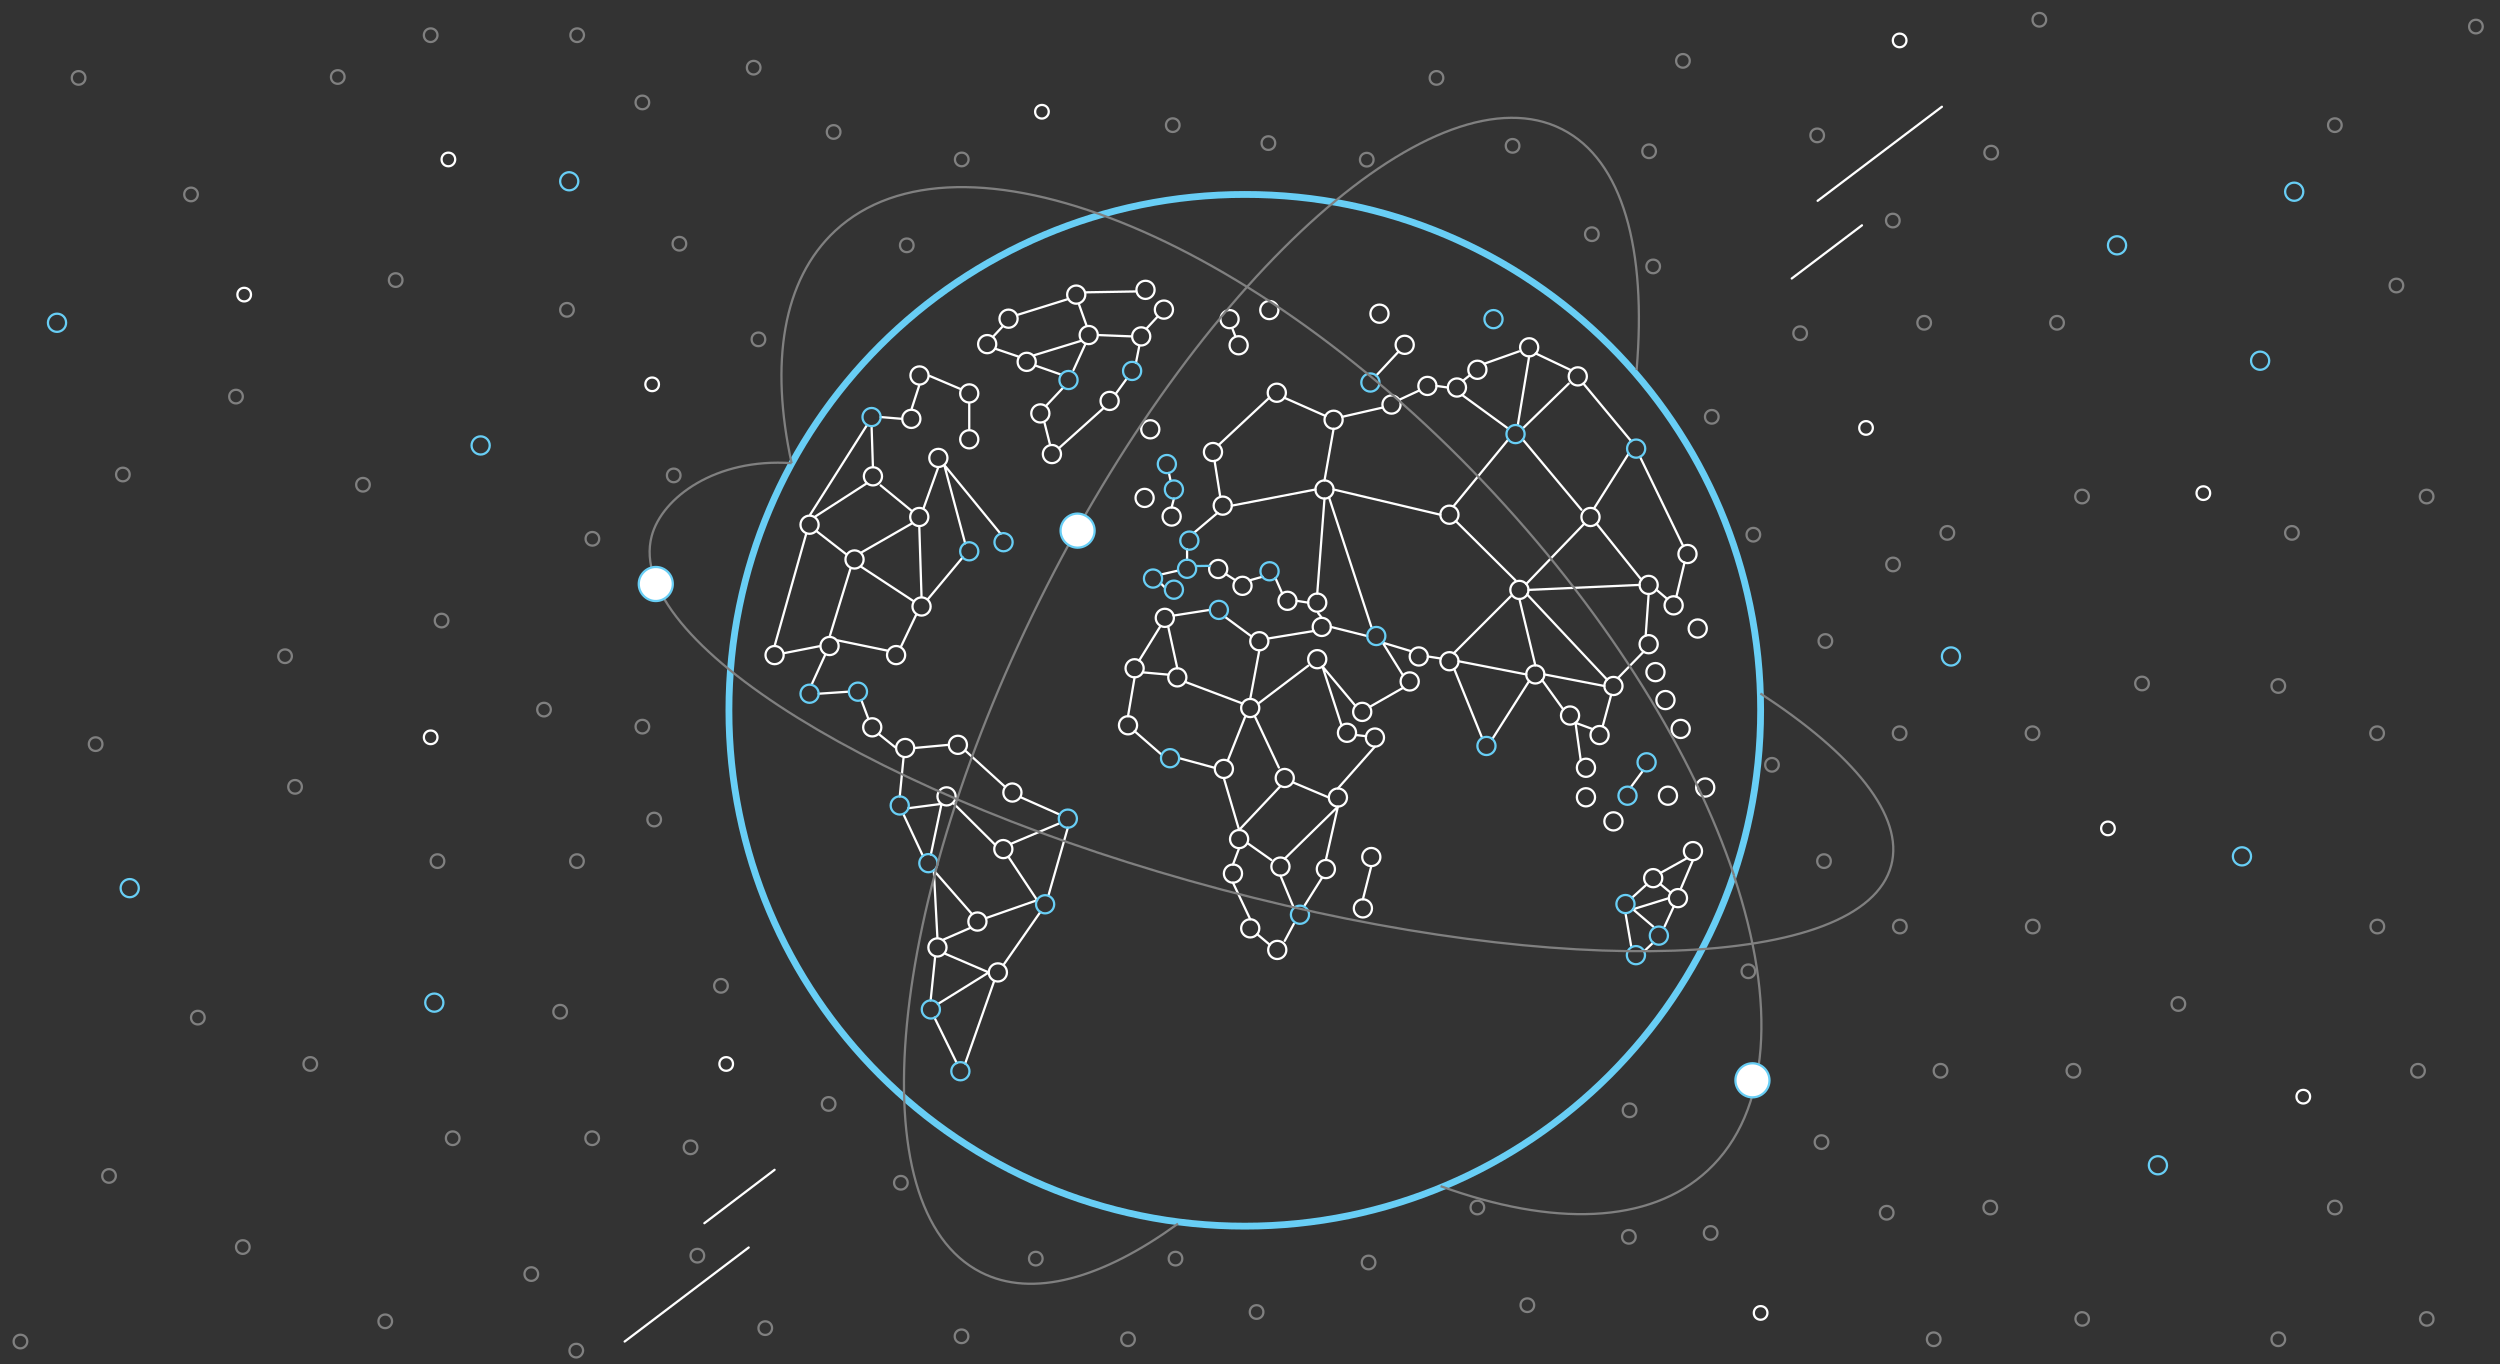 <svg version="1.1" id="Layer_1" xmlns="http://www.w3.org/2000/svg" x="0" y="0" viewBox="0 0 1100.6 600.5" xml:space="preserve">
  <rect x="0" y="0" width="1100.6" height="600.5" fill="#333333" stroke="none"/>
  <style>
    .dom0,.dom1{stroke-linecap:round;stroke-linejoin:round}.dom0{fill:none;stroke-miterlimit:10;stroke:#fff}.dom1{stroke:gray}.dom1,.dom5,.dom6,.dom7{fill:none;stroke-miterlimit:10}.dom5{stroke-linecap:round;stroke-linejoin:round;stroke:#68cef5}.dom6,.dom7{stroke:gray}.dom7{fill:#fff;stroke:#68cef5;stroke-linecap:round;stroke-linejoin:round}
  </style>
  <path class="dom0" d="M197.4 73.2c-1.7 0-3-1.3-3-3s1.3-3 3-3 3 1.3 3 3c0 1.6-1.3 3-3 3z"/>
  <path class="dom1" d="M189.6 18.5c-1.7 0-3-1.3-3-3s1.3-3 3-3 3 1.3 3 3c0 1.6-1.4 3-3 3zM282.8 48.1c-1.7 0-3-1.3-3-3s1.3-3 3-3 3 1.3 3 3-1.3 3-3 3zM423.4 73.2c-1.7 0-3-1.3-3-3s1.3-3 3-3 3 1.3 3 3c0 1.6-1.4 3-3 3z"/>
  <path class="dom0" d="M458.7 52.2c-1.7 0-3-1.3-3-3s1.3-3 3-3 3 1.3 3 3c0 1.6-1.4 3-3 3z"/>
  <path class="dom1" d="M399.2 111c-1.7 0-3-1.3-3-3s1.3-3 3-3 3 1.3 3 3-1.3 3-3 3zM516.3 58.1c-1.7 0-3-1.3-3-3s1.3-3 3-3 3 1.3 3 3c0 1.6-1.3 3-3 3zM558.4 66c-1.7 0-3-1.3-3-3s1.3-3 3-3 3 1.3 3 3-1.3 3-3 3zM601.7 73.3c-1.7 0-3-1.3-3-3s1.3-3 3-3 3 1.3 3 3-1.3 3-3 3zM665.9 67.2c-1.7 0-3-1.3-3-3s1.3-3 3-3 3 1.3 3 3-1.3 3-3 3zM632.4 37.3c-1.7 0-3-1.3-3-3s1.3-3 3-3 3 1.3 3 3-1.3 3-3 3zM726 69.6c-1.7 0-3-1.3-3-3s1.3-3 3-3 3 1.3 3 3c0 1.6-1.3 3-3 3zM800 62.6c-1.7 0-3-1.3-3-3s1.3-3 3-3 3 1.3 3 3-1.3 3-3 3zM897.8 11.7c-1.7 0-3-1.3-3-3s1.3-3 3-3 3 1.3 3 3c0 1.6-1.3 3-3 3zM700.8 106.1c-1.7 0-3-1.3-3-3s1.3-3 3-3 3 1.3 3 3-1.3 3-3 3zM740.9 29.8c-1.7 0-3-1.3-3-3s1.3-3 3-3 3 1.3 3 3c0 1.6-1.4 3-3 3zM727.8 120.3c-1.7 0-3-1.3-3-3s1.3-3 3-3 3 1.3 3 3c0 1.6-1.4 3-3 3zM792.5 149.7c-1.7 0-3-1.3-3-3s1.3-3 3-3 3 1.3 3 3-1.3 3-3 3zM753.6 186.5c-1.7 0-3-1.3-3-3s1.3-3 3-3 3 1.3 3 3c0 1.6-1.3 3-3 3zM771.9 238.4c-1.7 0-3-1.3-3-3s1.3-3 3-3 3 1.3 3 3c0 1.6-1.4 3-3 3zM803.6 285.2c-1.7 0-3-1.3-3-3s1.3-3 3-3 3 1.3 3 3-1.4 3-3 3zM780.1 339.7c-1.7 0-3-1.3-3-3s1.3-3 3-3 3 1.3 3 3c0 1.6-1.4 3-3 3zM836.3 325.8c-1.7 0-3-1.3-3-3s1.3-3 3-3 3 1.3 3 3c0 1.6-1.3 3-3 3zM803 382.1c-1.7 0-3-1.3-3-3s1.3-3 3-3 3 1.3 3 3-1.3 3-3 3zM769.7 430.6c-1.7 0-3-1.3-3-3s1.3-3 3-3 3 1.3 3 3-1.4 3-3 3zM854.3 474.4c-1.7 0-3-1.3-3-3s1.3-3 3-3 3 1.3 3 3-1.4 3-3 3zM836.4 410.9c-1.7 0-3-1.3-3-3s1.3-3 3-3 3 1.3 3 3-1.3 3-3 3zM801.9 505.8c-1.7 0-3-1.3-3-3s1.3-3 3-3 3 1.3 3 3c0 1.6-1.4 3-3 3zM851.3 592.6c-1.7 0-3-1.3-3-3s1.3-3 3-3 3 1.3 3 3-1.4 3-3 3zM830.6 536.9c-1.7 0-3-1.3-3-3s1.3-3 3-3 3 1.3 3 3-1.4 3-3 3zM876.2 534.6c-1.7 0-3-1.3-3-3s1.3-3 3-3 3 1.3 3 3-1.3 3-3 3z"/>
  <path class="dom0" d="M775.1 581c-1.7 0-3-1.3-3-3s1.3-3 3-3 3 1.3 3 3c0 1.6-1.3 3-3 3z"/>
  <path class="dom1" d="M916.5 583.6c-1.7-.1-2.9-1.6-2.8-3.2.1-1.7 1.6-2.9 3.2-2.7 1.7.1 2.9 1.6 2.7 3.2 0 1.6-1.5 2.8-3.1 2.7zM753.1 545.8c-1.7 0-3-1.3-3-3s1.3-3 3-3 3 1.3 3 3c0 1.6-1.4 3-3 3zM672.4 577.6c-1.7 0-3-1.3-3-3s1.3-3 3-3 3 1.3 3 3-1.4 3-3 3zM650.4 534.6c-1.7 0-3-1.3-3-3s1.3-3 3-3 3 1.3 3 3c0 1.6-1.4 3-3 3zM602.5 558.8c-1.7 0-3-1.3-3-3s1.3-3 3-3 3 1.3 3 3-1.4 3-3 3zM553.2 580.6c-1.7 0-3-1.3-3-3s1.3-3 3-3 3 1.3 3 3-1.3 3-3 3zM517.5 557.1c-1.7 0-3-1.3-3-3s1.3-3 3-3 3 1.3 3 3-1.3 3-3 3zM456 557.1c-1.7 0-3-1.3-3-3s1.3-3 3-3 3 1.3 3 3-1.4 3-3 3zM496.6 592.6c-1.7 0-3-1.3-3-3s1.3-3 3-3 3 1.3 3 3-1.4 3-3 3zM423.3 591.3c-1.7 0-3-1.3-3-3s1.3-3 3-3 3 1.3 3 3-1.4 3-3 3zM396.6 523.7c-1.7 0-3-1.3-3-3s1.3-3 3-3 3 1.3 3 3c0 1.6-1.3 3-3 3zM307 555.8c-1.7 0-3-1.3-3-3s1.3-3 3-3 3 1.3 3 3-1.3 3-3 3zM233.9 563.9c-1.7 0-3-1.3-3-3s1.3-3 3-3 3 1.3 3 3-1.4 3-3 3zM304 508.1c-1.7 0-3-1.3-3-3s1.3-3 3-3 3 1.3 3 3c0 1.6-1.3 3-3 3zM169.6 584.7c-1.7 0-3-1.3-3-3s1.3-3 3-3 3 1.3 3 3c0 1.6-1.4 3-3 3z"/>
  <path class="dom0" d="M319.7 471.4c-1.7 0-3-1.3-3-3s1.3-3 3-3 3 1.3 3 3-1.3 3-3 3z"/>
  <path class="dom1" d="M317.4 437c-1.7 0-3-1.3-3-3s1.3-3 3-3 3 1.3 3 3-1.4 3-3 3zM296.6 212.3c-1.7 0-3-1.3-3-3s1.3-3 3-3 3 1.3 3 3c0 1.6-1.3 3-3 3z"/>
  <path class="dom0" d="M287.1 172.2c-1.7 0-3-1.3-3-3s1.3-3 3-3 3 1.3 3 3-1.3 3-3 3zM107.5 132.7c-1.7 0-3-1.3-3-3s1.3-3 3-3 3 1.3 3 3-1.3 3-3 3zM189.6 327.6c-1.7 0-3-1.3-3-3s1.3-3 3-3 3 1.3 3 3-1.3 3-3 3z"/>
  <path class="dom1" d="M9 593.6c-1.7 0-3-1.3-3-3s1.3-3 3-3 3 1.3 3 3c0 1.6-1.4 3-3 3zM260.8 240.2c-1.7 0-3-1.3-3-3s1.3-3 3-3 3 1.3 3 3-1.3 3-3 3zM333.9 152.4c-1.7 0-3-1.3-3-3s1.3-3 3-3 3 1.3 3 3-1.3 3-3 3zM249.6 139.4c-1.7 0-3-1.3-3-3s1.3-3 3-3 3 1.3 3 3c0 1.6-1.3 3-3 3zM84.1 88.6c-1.7 0-3-1.3-3-3s1.3-3 3-3 3 1.3 3 3c-.1 1.7-1.4 3-3 3zM288 363.8c-1.7 0-3-1.3-3-3s1.3-3 3-3 3 1.3 3 3c0 1.6-1.3 3-3 3zM282.8 322.9c-1.7 0-3-1.3-3-3s1.3-3 3-3 3 1.3 3 3c0 1.6-1.3 3-3 3zM239.5 315.4c-1.7 0-3-1.3-3-3s1.3-3 3-3 3 1.3 3 3c0 1.6-1.4 3-3 3zM254 382.1c-1.7 0-3-1.3-3-3s1.3-3 3-3 3 1.3 3 3-1.3 3-3 3zM246.6 448.4c-1.7 0-3-1.3-3-3s1.3-3 3-3 3 1.3 3 3-1.3 3-3 3zM260.7 504.1c-1.7 0-3-1.3-3-3s1.3-3 3-3 3 1.3 3 3c0 1.6-1.3 3-3 3zM54.1 211.9c-1.7 0-3-1.3-3-3s1.3-3 3-3 3 1.3 3 3-1.4 3-3 3zM42.1 330.6c-1.7 0-3-1.3-3-3s1.3-3 3-3 3 1.3 3 3-1.3 3-3 3zM34.6 37.3c-1.7 0-3-1.3-3-3s1.3-3 3-3 3 1.3 3 3c0 1.6-1.3 3-3 3zM192.6 382.1c-1.7 0-3-1.3-3-3s1.3-3 3-3 3 1.3 3 3-1.3 3-3 3zM199.3 504.1c-1.7 0-3-1.3-3-3s1.3-3 3-3 3 1.3 3 3c0 1.6-1.3 3-3 3zM87.1 451c-1.7 0-3-1.3-3-3s1.3-3 3-3 3 1.3 3 3-1.4 3-3 3zM106.9 552c-1.7 0-3-1.3-3-3s1.3-3 3-3 3 1.3 3 3c0 1.6-1.4 3-3 3zM48 520.7c-1.7 0-3-1.3-3-3s1.3-3 3-3 3 1.3 3 3c0 1.6-1.4 3-3 3zM125.5 291.9c-1.7 0-3-1.3-3-3s1.3-3 3-3 3 1.3 3 3c0 1.6-1.4 3-3 3zM129.9 349.4c-1.7 0-3-1.3-3-3s1.3-3 3-3 3 1.3 3 3-1.3 3-3 3zM136.6 471.4c-1.7 0-3-1.3-3-3s1.3-3 3-3 3 1.3 3 3c0 1.6-1.3 3-3 3zM194.4 276.2c-1.7 0-3-1.3-3-3s1.3-3 3-3 3 1.3 3 3-1.4 3-3 3zM103.9 177.6c-1.7 0-3-1.3-3-3s1.3-3 3-3 3 1.3 3 3c0 1.6-1.4 3-3 3zM148.7 36.9c-1.7 0-3-1.3-3-3s1.3-3 3-3 3 1.3 3 3c0 1.6-1.4 3-3 3zM174.2 126.3c-1.7 0-3-1.3-3-3s1.3-3 3-3 3 1.3 3 3-1.3 3-3 3zM159.8 216.4c-1.7 0-3-1.3-3-3s1.3-3 3-3 3 1.3 3 3c0 1.6-1.3 3-3 3zM364.8 489c-1.7 0-3-1.3-3-3s1.3-3 3-3 3 1.3 3 3c0 1.6-1.3 3-3 3zM336.9 587.7c-1.7 0-3-1.3-3-3s1.3-3 3-3 3 1.3 3 3c0 1.6-1.3 3-3 3zM253.7 597.6c-1.7 0-3-1.3-3-3s1.3-3 3-3 3 1.3 3 3c-.1 1.6-1.4 3-3 3zM717.1 547.5c-1.7 0-3-1.3-3-3s1.3-3 3-3 3 1.3 3 3c0 1.6-1.3 3-3 3zM717.4 491.8c-1.7 0-3-1.3-3-3s1.3-3 3-3 3 1.3 3 3-1.3 3-3 3z"/>
  <path class="dom0" d="M821.5 191.4c-1.7 0-3-1.3-3-3s1.3-3 3-3 3 1.3 3 3c0 1.6-1.3 3-3 3z"/>
  <path class="dom1" d="M876.6 70.2c-1.7 0-3-1.3-3-3s1.3-3 3-3 3 1.3 3 3-1.3 3-3 3zM833.4 251.5c-1.7 0-3-1.3-3-3s1.3-3 3-3 3 1.3 3 3c0 1.6-1.3 3-3 3zM857.3 237.6c-1.7 0-3-1.3-3-3s1.3-3 3-3 3 1.3 3 3c0 1.6-1.3 3-3 3zM916.6 221.6c-1.7 0-3-1.3-3-3s1.3-3 3-3 3 1.3 3 3c0 1.6-1.3 3-3 3zM847.1 145.1c-1.7 0-3-1.3-3-3s1.3-3 3-3 3 1.3 3 3-1.4 3-3 3zM1003 305c-1.7 0-3-1.3-3-3s1.3-3 3-3 3 1.3 3 3-1.4 3-3 3zM894.8 325.8c-1.7 0-3-1.3-3-3s1.3-3 3-3 3 1.3 3 3c0 1.6-1.3 3-3 3zM1055 128.7c-1.7 0-3-1.3-3-3s1.3-3 3-3 3 1.3 3 3c0 1.6-1.3 3-3 3zM1027.9 58.1c-1.7 0-3-1.3-3-3s1.3-3 3-3 3 1.3 3 3c0 1.6-1.3 3-3 3zM1090 14.7c-1.7 0-3-1.3-3-3s1.3-3 3-3 3 1.3 3 3c0 1.6-1.3 3-3 3zM912.8 474.4c-1.7 0-3-1.3-3-3s1.3-3 3-3 3 1.3 3 3-1.4 3-3 3zM894.9 410.9c-1.7 0-3-1.3-3-3s1.3-3 3-3 3 1.3 3 3-1.3 3-3 3zM943 303.9c-1.7 0-3-1.3-3-3s1.3-3 3-3 3 1.3 3 3-1.3 3-3 3zM905.6 145.1c-1.7 0-3-1.3-3-3s1.3-3 3-3 3 1.3 3 3-1.4 3-3 3zM833.3 100.1c-1.7 0-3-1.3-3-3s1.3-3 3-3 3 1.3 3 3-1.3 3-3 3z"/>
  <path class="dom0" d="M836.3 20.8c-1.7 0-3-1.3-3-3s1.3-3 3-3 3 1.3 3 3c0 1.6-1.3 3-3 3zM970 220.1c-1.7 0-3-1.3-3-3s1.3-3 3-3 3 1.3 3 3-1.3 3-3 3zM928 367.7c-1.7 0-3-1.3-3-3s1.3-3 3-3 3 1.3 3 3c0 1.6-1.3 3-3 3zM1014 485.8c-1.7 0-3-1.3-3-3s1.3-3 3-3 3 1.3 3 3c0 1.6-1.3 3-3 3z"/>
  <path class="dom1" d="M367 61.1c-1.7 0-3-1.3-3-3s1.3-3 3-3 3 1.3 3 3-1.4 3-3 3zM331.8 32.8c-1.7 0-3-1.3-3-3s1.3-3 3-3 3 1.3 3 3c0 1.6-1.4 3-3 3zM299.1 110.3c-1.7 0-3-1.3-3-3s1.3-3 3-3 3 1.3 3 3-1.4 3-3 3zM254.1 18.5c-1.7 0-3-1.3-3-3s1.3-3 3-3 3 1.3 3 3c-.1 1.6-1.4 3-3 3z"/>
  <path class="dom0" d="M800.2 88.4L854.9 47M788.8 122.6l30.9-23.4M329.6 549.2L275 590.6M341 515l-30.9 23.5"/>
  <radialGradient id="SVGID_1_" cx="687.841" cy="264.522" r=".192" gradientTransform="matrix(1 0 0 -1 0 600)" gradientUnits="userSpaceOnUse">
    <stop offset="0" stop-color="#27aae1"/>
    <stop offset=".199" stop-color="#2aabe1"/>
    <stop offset=".347" stop-color="#33aee1"/>
    <stop offset=".478" stop-color="#44b3e2"/>
    <stop offset=".6" stop-color="#5abae3"/>
    <stop offset=".715" stop-color="#78c4e4"/>
    <stop offset=".826" stop-color="#9ccfe5"/>
    <stop offset=".93" stop-color="#c6dde7"/>
    <stop offset="1" stop-color="#e6e7e8"/>
  </radialGradient>
  <path d="M688 335.6c-.4-.3-.5-.3 0 0z" fill="url(#SVGID_1_)"/>
  <path id="svg-concept" d="M775.1 312.7c0 125.4-101.7 227.1-227.1 227.1S320.9 438.1 320.9 312.7 422.6 85.6 548 85.6c125.4-.1 227.1 101.6 227.1 227.1z" fill="none" stroke="#68cef5" stroke-width="3" stroke-linecap="round" stroke-linejoin="round" stroke-miterlimit="10"/>
  <path class="dom0" d="M566.3 418.2c0 2.2-1.8 4-4 4s-4-1.8-4-4 1.8-4 4-4 4 1.7 4 4zM554.4 408.7c0 2.2-1.8 4-4 4s-4-1.8-4-4 1.8-4 4-4 4 1.8 4 4zM587.7 382.6c0 2.2-1.8 4-4 4s-4-1.8-4-4 1.8-4 4-4 4 1.8 4 4zM593 351.1c0 2.2-1.8 4-4 4s-4-1.8-4-4 1.8-4 4-4 4 1.8 4 4zM609.3 324.7c0 2.2-1.8 4-4 4s-4-1.8-4-4 1.8-4 4-4 4 1.8 4 4zM597 322.6c0 2.2-1.8 4-4 4s-4-1.8-4-4 1.8-4 4-4 4 1.8 4 4zM583.9 290.2c0 2.2-1.8 4-4 4s-4-1.8-4-4 1.8-4 4-4 4 1.8 4 4zM603.7 313.4c0 2.2-1.8 4-4 4s-4-1.8-4-4 1.8-4 4-4 4 1.7 4 4zM624.6 300c0 2.2-1.8 4-4 4s-4-1.8-4-4 1.8-4 4-4 4 1.8 4 4zM585.9 276c0 2.2-1.8 4-4 4s-4-1.8-4-4 1.8-4 4-4 4 1.8 4 4zM583.9 265.3c0 2.2-1.8 4-4 4s-4-1.8-4-4 1.8-4 4-4 4 1.8 4 4zM570.8 264.5c0 2.2-1.8 4-4 4s-4-1.8-4-4 1.8-4 4-4 4 1.8 4 4zM558.4 282.3c0 2.2-1.8 4-4 4s-4-1.8-4-4 1.8-4 4-4 4 1.8 4 4zM516.8 272c0 2.2-1.8 4-4 4s-4-1.8-4-4 1.8-4 4-4 4 1.8 4 4zM540.3 250.5c0 2.2-1.8 4-4 4s-4-1.8-4-4 1.8-4 4-4 4 1.8 4 4zM551 257.9c0 2.2-1.8 4-4 4s-4-1.8-4-4 1.8-4 4-4 4 1.8 4 4zM542.3 222.6c0 2.2-1.8 4-4 4s-4-1.8-4-4 1.8-4 4-4 4 1.7 4 4zM538 199c0 2.2-1.8 4-4 4s-4-1.8-4-4 1.8-4 4-4 4 1.8 4 4zM566.1 172.9c0 2.2-1.8 4-4 4s-4-1.8-4-4 1.8-4 4-4 4 1.8 4 4zM591.1 184.8c0 2.2-1.8 4-4 4s-4-1.8-4-4 1.8-4 4-4 4 1.7 4 4zM616.6 178.1c0 2.2-1.8 4-4 4s-4-1.8-4-4 1.8-4 4-4 4 1.8 4 4zM632.4 169.9c0 2.2-1.8 4-4 4s-4-1.8-4-4 1.8-4 4-4c2.3 0 4 1.8 4 4zM654.4 162.8c0 2.2-1.8 4-4 4s-4-1.8-4-4 1.8-4 4-4c2.3 0 4 1.7 4 4zM645.4 170.6c0 2.2-1.8 4-4 4s-4-1.8-4-4 1.8-4 4-4 4 1.8 4 4zM677.2 152.9c0 2.2-1.8 4-4 4s-4-1.8-4-4 1.8-4 4-4 4 1.8 4 4zM698.6 165.7c0 2.2-1.8 4-4 4s-4-1.8-4-4 1.8-4 4-4 4 1.8 4 4zM746.9 243.9c0 2.2-1.8 4-4 4s-4-1.8-4-4 1.8-4 4-4c2.3 0 4 1.8 4 4zM740.8 266.5c0 2.2-1.8 4-4 4s-4-1.8-4-4 1.8-4 4-4 4 1.8 4 4zM729.8 257.5c0 2.2-1.8 4-4 4s-4-1.8-4-4 1.8-4 4-4 4 1.8 4 4zM729.8 283.6c0 2.2-1.8 4-4 4s-4-1.8-4-4 1.8-4 4-4 4 1.8 4 4zM714.3 302c0 2.2-1.8 4-4 4s-4-1.8-4-4 1.8-4 4-4 4 1.8 4 4zM708.2 323.6c0 2.2-1.8 4-4 4s-4-1.8-4-4 1.8-4 4-4 4 1.8 4 4zM695.2 315c0 2.2-1.8 4-4 4s-4-1.8-4-4 1.8-4 4-4 4 1.8 4 4zM679.9 296.9c0 2.2-1.8 4-4 4s-4-1.8-4-4 1.8-4 4-4 4 1.7 4 4zM642.1 291.1c0 2.2-1.8 4-4 4s-4-1.8-4-4 1.8-4 4-4 4 1.8 4 4zM672.9 259.7c0 2.2-1.8 4-4 4s-4-1.8-4-4 1.8-4 4-4 4 1.8 4 4zM704.2 227.6c0 2.2-1.8 4-4 4s-4-1.8-4-4 1.8-4 4-4 4 1.8 4 4zM587.1 215.5c0 2.2-1.8 4-4 4s-4-1.8-4-4 1.8-4 4-4 4 1.8 4 4zM642.1 226.6c0 2.2-1.8 4-4 4s-4-1.8-4-4 1.8-4 4-4 4 1.7 4 4zM628.6 289c0 2.2-1.8 4-4 4s-4-1.8-4-4 1.8-4 4-4 4 1.8 4 4zM702.2 338c0 2.2-1.8 4-4 4s-4-1.8-4-4 1.8-4 4-4 4 1.8 4 4zM749.3 374.7c0 2.2-1.8 4-4 4s-4-1.8-4-4 1.8-4 4-4 4 1.8 4 4zM604 399.9c0 2.2-1.8 4-4 4s-4-1.8-4-4 1.8-4 4-4 4 1.8 4 4zM607.7 377.3c0 2.2-1.8 4-4 4s-4-1.8-4-4 1.8-4 4-4 4 1.8 4 4zM743.9 320.9c0 2.2-1.8 4-4 4s-4-1.8-4-4 1.8-4 4-4 4 1.8 4 4zM751.4 276.7c0 2.2-1.8 4-4 4s-4-1.8-4-4 1.8-4 4-4 4 1.8 4 4zM754.7 346.7c0 2.2-1.8 4-4 4s-4-1.8-4-4 1.8-4 4-4 4 1.8 4 4zM738.3 350.3c0 2.2-1.8 4-4 4s-4-1.8-4-4 1.8-4 4-4 4 1.8 4 4zM714.3 361.6c0 2.2-1.8 4-4 4s-4-1.8-4-4 1.8-4 4-4 4 1.8 4 4zM702.2 351c0 2.2-1.8 4-4 4s-4-1.8-4-4 1.8-4 4-4 4 1.8 4 4zM737.2 308.2c0 2.2-1.8 4-4 4s-4-1.8-4-4 1.8-4 4-4 4 1.8 4 4zM732.8 295.9c0 2.2-1.8 4-4 4s-4-1.8-4-4 1.8-4 4-4 4 1.8 4 4zM731.8 386.6c0 2.2-1.8 4-4 4s-4-1.8-4-4 1.8-4 4-4 4 1.8 4 4zM742.7 395.4c0 2.2-1.8 4-4 4s-4-1.8-4-4 1.8-4 4-4 4 1.8 4 4zM519.8 227.4c0 2.2-1.8 4-4 4s-4-1.8-4-4 1.8-4 4-4 4 1.8 4 4zM507.9 219.2c0 2.2-1.8 4-4 4s-4-1.8-4-4 1.8-4 4-4 4 1.8 4 4zM503.5 294.2c0 2.2-1.8 4-4 4s-4-1.8-4-4 1.8-4 4-4 4 1.8 4 4zM500.6 319.3c0 2.2-1.8 4-4 4s-4-1.8-4-4 1.8-4 4-4 4 1.8 4 4zM522.3 298.2c0 2.2-1.8 4-4 4s-4-1.8-4-4 1.8-4 4-4 4 1.8 4 4zM554.4 311.7c0 2.2-1.8 4-4 4s-4-1.8-4-4 1.8-4 4-4 4 1.8 4 4zM569.6 342.5c0 2.2-1.8 4-4 4s-4-1.8-4-4 1.8-4 4-4c2.2.1 4 1.8 4 4zM567.7 381.5c0 2.2-1.8 4-4 4s-4-1.8-4-4 1.8-4 4-4 4 1.8 4 4zM546.8 384.6c0 2.2-1.8 4-4 4s-4-1.8-4-4 1.8-4 4-4c2.3 0 4 1.7 4 4zM549.5 369.4c0 2.2-1.8 4-4 4s-4-1.8-4-4 1.8-4 4-4c2.3 0 4 1.8 4 4zM542.8 338.5c0 2.2-1.8 4-4 4s-4-1.8-4-4 1.8-4 4-4c2.3.1 4 1.8 4 4zM510.4 189c0 2.2-1.8 4-4 4s-4-1.8-4-4 1.8-4 4-4 4 1.8 4 4zM549.3 152c0 2.2-1.8 4-4 4s-4-1.8-4-4 1.8-4 4-4 4 1.8 4 4zM545.3 140.5c0 2.2-1.8 4-4 4s-4-1.8-4-4 1.8-4 4-4 4 1.8 4 4zM562.8 136.5c0 2.2-1.8 4-4 4s-4-1.8-4-4 1.8-4 4-4c2.3 0 4 1.8 4 4zM611.3 138.1c0 2.2-1.8 4-4 4s-4-1.8-4-4 1.8-4 4-4c2.3 0 4 1.8 4 4zM622.4 151.8c0 2.2-1.8 4-4 4s-4-1.8-4-4 1.8-4 4-4 4 1.8 4 4zM542.4 144.3l1.5 3.9M605.9 165.3l9.8-10.5"/>
  <radialGradient id="SVGID_2_" cx="425.658" cy="352.7" r=".025" gradientTransform="matrix(1 0 0 -1 0 600)" gradientUnits="userSpaceOnUse">
    <stop offset="0" stop-color="#27aae1"/>
    <stop offset=".199" stop-color="#2aabe1"/>
    <stop offset=".347" stop-color="#33aee1"/>
    <stop offset=".478" stop-color="#44b3e2"/>
    <stop offset=".6" stop-color="#5abae3"/>
    <stop offset=".715" stop-color="#78c4e4"/>
    <stop offset=".826" stop-color="#9ccfe5"/>
    <stop offset=".93" stop-color="#c6dde7"/>
    <stop offset="1" stop-color="#e6e7e8"/>
  </radialGradient>
  <path d="M425.7 247.3c-.1 0-.1 0 0 0z" fill="url(#SVGID_2_)"/>
  <path class="dom0" d="M467.1 199.9c0 2.2-1.8 4-4 4s-4-1.8-4-4 1.8-4 4-4 4 1.8 4 4zM443.3 428.1c0 2.2-1.8 4-4 4s-4-1.8-4-4 1.8-4 4-4c2.3 0 4 1.8 4 4zM416.7 417.1c0 2.2-1.8 4-4 4s-4-1.8-4-4 1.8-4 4-4 4 1.8 4 4zM434.3 405.7c0 2.2-1.8 4-4 4s-4-1.8-4-4 1.8-4 4-4 4 1.7 4 4zM449.7 348.9c0 2.2-1.8 4-4 4s-4-1.8-4-4 1.8-4 4-4c2.2.1 4 1.8 4 4zM425.7 327.9c0 2.2-1.8 4-4 4s-4-1.8-4-4 1.8-4 4-4c2.3 0 4 1.8 4 4zM402.5 329.3c0 2.2-1.8 4-4 4s-4-1.8-4-4 1.8-4 4-4 4 1.8 4 4zM388 320.2c0 2.2-1.8 4-4 4s-4-1.8-4-4 1.8-4 4-4 4 1.8 4 4zM345 288.4c0 2.2-1.8 4-4 4s-4-1.8-4-4 1.8-4 4-4 4 1.8 4 4zM369.2 284.4c0 2.2-1.8 4-4 4s-4-1.8-4-4 1.8-4 4-4c2.3 0 4 1.8 4 4zM398.5 288.4c0 2.2-1.8 4-4 4s-4-1.8-4-4 1.8-4 4-4 4 1.8 4 4zM409.7 267c0 2.2-1.8 4-4 4s-4-1.8-4-4 1.8-4 4-4 4 1.8 4 4zM417.1 201.6c0 2.2-1.8 4-4 4s-4-1.8-4-4 1.8-4 4-4 4 1.8 4 4zM408.7 227.6c0 2.2-1.8 4-4 4s-4-1.8-4-4 1.8-4 4-4 4 1.8 4 4zM388.3 209.7c0 2.2-1.8 4-4 4s-4-1.8-4-4 1.8-4 4-4 4 1.8 4 4zM408.8 165.3c0 2.2-1.8 4-4 4s-4-1.8-4-4 1.8-4 4-4 4 1.8 4 4zM405.2 184.4c0 2.2-1.8 4-4 4s-4-1.8-4-4 1.8-4 4-4c2.3 0 4 1.7 4 4zM430.7 173.2c0 2.2-1.8 4-4 4s-4-1.8-4-4 1.8-4 4-4 4 1.8 4 4zM430.7 193.4c0 2.2-1.8 4-4 4s-4-1.8-4-4 1.8-4 4-4 4 1.8 4 4zM360.4 231c0 2.2-1.8 4-4 4s-4-1.8-4-4 1.8-4 4-4 4 1.8 4 4zM380.2 246.3c0 2.2-1.8 4-4 4s-4-1.8-4-4 1.8-4 4-4 4 1.8 4 4zM420.7 350.6c0 2.2-1.8 4-4 4s-4-1.8-4-4 1.8-4 4-4 4 1.8 4 4zM445.7 373.8c0 2.2-1.8 4-4 4s-4-1.8-4-4 1.8-4 4-4c2.2.1 4 1.8 4 4zM462 182c0 2.2-1.8 4-4 4s-4-1.8-4-4 1.8-4 4-4 4 1.7 4 4zM492.5 176.5c0 2.2-1.8 4-4 4s-4-1.8-4-4 1.8-4 4-4 4 1.8 4 4zM506.4 148.1c0 2.2-1.8 4-4 4s-4-1.8-4-4 1.8-4 4-4 4 1.8 4 4zM516.4 136.3c0 2.2-1.8 4-4 4s-4-1.8-4-4 1.8-4 4-4 4 1.8 4 4zM508.3 127.6c0 2.2-1.8 4-4 4s-4-1.8-4-4 1.8-4 4-4 4 1.7 4 4zM477.8 129.7c0 2.2-1.8 4-4 4s-4-1.8-4-4 1.8-4 4-4 4 1.8 4 4zM448 140.3c0 2.2-1.8 4-4 4s-4-1.8-4-4 1.8-4 4-4 4 1.8 4 4zM438.6 151.5c0 2.2-1.8 4-4 4s-4-1.8-4-4 1.8-4 4-4 4 1.7 4 4zM456 159.3c0 2.2-1.8 4-4 4s-4-1.8-4-4 1.8-4 4-4 4 1.8 4 4zM483.3 147.5c0 2.2-1.8 4-4 4s-4-1.8-4-4 1.8-4 4-4 4 1.7 4 4zM462.3 195.9l-2.6-10.3M460.4 178.8l7.7-8.2M467.1 164.9l-11.4-4M466.4 197.1l19.5-17.5M491.1 173.5l5-6.9M500.1 159.7l1.5-7.6M498.4 148.1l-15.1-.6M504.6 144.8l5.1-5.5M500.4 128.3l-22.7.4M474.9 133.7l3.5 9.8M470.4 131.6l-22.4 7M441.6 143.5l-4.3 4.6M448.7 157.1l-10.6-3.6M476.1 150l-21.2 6.5M477.8 151.5l-5.2 11.4M421.2 468l-9.8-20M412.9 442l22.4-13.9M435.3 428.1l-19.6-8.4M415 413.8l12.4-5.4M427.9 402.4l-16.8-19.2M434.3 404.1l22.3-7.8M456.6 396.3l-12.4-18.7M445 371.5l21.1-8.9M466.5 358.6l-17.1-7.6M409.8 376.2l4.7-22.3M414.5 353.9l-14.6 1.9M396.1 350.6l1.7-17.3M402.5 329.3l15.2-1.4M424.9 330.4l17.7 16.1M419.5 353.4l18.7 18.6M394.5 329.3l-7.7-6.2M382.2 316.2l-3-8M373.7 304.5l-13.3.9M357.3 301.4l6.1-13.4M361.2 284.4l-16.3 3.2M341 284.4l14-49.7M358.6 227.6l23.1-14.9M387.7 213.7l13.9 11.4M406.5 224l6.6-18.4M415.7 204.7l24.8 30.3M424.9 239.2l-9.2-34.5M404.7 231.6l1 31.4M403.5 270.3l-7 14.7M368.2 281.8l22.8 4.7M359.3 233.7l13.5 10.5M378.9 243.4l22.8-13.1M378.8 249.3l23.6 15.5M374.5 250l-9.3 30.4M384.3 205.7l-.6-18.1M387.7 183.6l9.5.8M401.2 180.4l3.6-11.1M408.8 165.3l13.9 5.9M426.7 177.2v12.2M553.5 411.3l5.5 4.6M565.6 414.2l4-7.5M569.6 399.7l-5.9-14.2M574.3 398.7l7.6-12.1M550.4 404.7l-7.6-16.1M542.8 380.6l2.7-7.2M549.5 371.4l10.2 7.2M545.5 365.4l18.2-19.3M538.8 342.6l6.7 22.8M569.6 344.6l15.4 6.5M565.6 378l23.4-22.9M583.7 378.6l5.3-23.5M589 347.1l16.3-18.4M597.1 323.6l4.3.5M590.6 319.4l-8.4-26M596.7 310.7l-14.5-17.3M603 311.2l14.7-8.4M617.4 296.9l-8.7-14M621.3 286.7l-12.6-3.8M628.6 289l5.7.9M640.2 294.5l12.1 29.9M657 325.3l16.2-25.5M678.9 299.4l9.3 12.9M693.6 318.2l2.3 16.5M701.2 321l-7.6-2.8M705.6 319.6l3.7-13.7M712.3 298.5l11.3-11.6M724.5 279.8l1.3-18.3M729.2 259.6l4.8 4.1M738 262.7l3.6-15.1M741 240.4l-19-39.3M718.1 194.2l-21-25.3M691.7 163l-15.6-7.4M673.2 156.9l-5 30.2M668.7 154.7l-15.2 5.4M647.2 165.1l-3.1 2.5M643.7 173.9l20.3 14.8M637.4 170.6l-5-.7M624.4 172.1L616 176M608.8 179.4l-17.9 4.1M583.5 183.1l-18.1-8M558.8 175.1l-22.3 20.8M534.7 202.9l2.5 15.8M514.6 208.2l.7 3.3M516.8 219.5l-1 3.9M525.7 234.5l10.3-8.7M522.6 241.8v4.6M518.6 251.2l-7.4 1.7M511 256.8l1.9 1.9M539.6 252.7l4.2 2.7M550.1 255.5l5.7-1.6M561.5 254.5l3 6.8M570.8 264.5l5.1.8M580.3 269.9l1.6 2.1M578.3 277.8l-20.1 3.3M551 280.2l-11.8-8.7M532.6 268.5l-16 2.5M510.9 275.6l-9.4 15.2M514.3 275.9l4 18.3M521.8 300.2l25.2 9.5M554.4 286.3l-4 21.4M575.9 293.1l-21.5 16.3M552.4 315.3l10.6 22.6M548.1 315.7l-7.5 18.9M534.3 337.9l-14.7-4M511.1 332l-11.6-10.1M496.6 315.3l2.9-17.1M503.1 296l11.2 1M542.3 222.6l36.8-7.1M587.1 188.8l-4 22.7M587.1 215.5l47 11.1M583.1 219.5l-3.2 41.8M640.9 229.4l26.3 26.1M671.9 257.1l25.5-26.5M702.9 230.6l19.7 24.6M717 199.7l-15.1 23.9M690.6 168.9l-19.9 19.4M670.4 193.5l25.8 30.9M664 193.5l-23.9 29.1M640 287.6l25.1-25.1M668.9 263.7l7 29.2M672.3 261.7l35.2 37.5M642.1 291.1l29.8 5.8M679.9 296.9l26.4 5.1M672.9 259.7l48.9-2.2M603.7 275.9L585.1 219M585.9 276l16 4M718.1 416.5l-2.5-14.5M718.5 395.2l6.4-5.8M731 384.3l11.7-6.5M745.3 378.7l-5.4 12.7M736.9 399l-4.1 8.9M723.8 418.8l4-3.8M727.8 407.9l-8.9-7.6M734.7 395.4l-15.8 4.9M735.5 393l-4.6-3.8M717.9 346.6l5.4-7.3M603.7 381.3l-3.7 14.6M424.9 468.2l12.8-36.4M409.7 440.4l2-19.4M412.7 413.1l-1.6-29.9M441.7 424.9l16.3-23.4M461.6 394.1l8.5-29.7M397.8 358.6l8.5 18.2M408.3 264l15.5-18.6M356.4 227l25.3-39.9"/>
  <path id="svg-concept" class="dom5" d="M474.1 360.4c0 2.2-1.8 4-4 4s-4-1.8-4-4 1.8-4 4-4 4 1.8 4 4zM464.1 398.1c0 2.2-1.8 4-4 4s-4-1.8-4-4 1.8-4 4-4 4 1.8 4 4zM426.8 471.6c0 2.2-1.8 4-4 4s-4-1.8-4-4 1.8-4 4-4 4 1.8 4 4zM413.8 444.4c0 2.2-1.8 4-4 4s-4-1.8-4-4 1.8-4 4-4 4 1.8 4 4zM400.1 354.6c0 2.2-1.8 4-4 4s-4-1.8-4-4 1.8-4 4-4 4 1.8 4 4zM195.2 441.4c0 2.2-1.8 4-4 4s-4-1.8-4-4 1.8-4 4-4 4 1.8 4 4zM215.6 196.1c0 2.2-1.8 4-4 4s-4-1.8-4-4 1.8-4 4-4 4 1.8 4 4zM29.1 142.1c0 2.2-1.8 4-4 4s-4-1.8-4-4 1.8-4 4-4 4 1.7 4 4zM412.7 380c0 2.2-1.8 4-4 4s-4-1.8-4-4 1.8-4 4-4 4 1.8 4 4zM445.8 238.7c0 2.2-1.8 4-4 4s-4-1.8-4-4 1.8-4 4-4c2.2.1 4 1.8 4 4zM387.7 183.6c0 2.2-1.8 4-4 4s-4-1.8-4-4 1.8-4 4-4 4 1.8 4 4zM430.7 242.7c0 2.2-1.8 4-4 4s-4-1.8-4-4 1.8-4 4-4c2.2.1 4 1.8 4 4zM254.6 79.8c0 2.2-1.8 4-4 4s-4-1.8-4-4 1.8-4 4-4c2.2.1 4 1.8 4 4zM381.7 304.5c0 2.2-1.8 4-4 4s-4-1.8-4-4 1.8-4 4-4 4 1.8 4 4zM61.1 391c0 2.2-1.8 4-4 4s-4-1.8-4-4 1.8-4 4-4 4 1.8 4 4zM360.4 305.4c0 2.2-1.8 4-4 4s-4-1.8-4-4 1.8-4 4-4 4 1.8 4 4zM502.4 163.3c0 2.2-1.8 4-4 4s-4-1.8-4-4 1.8-4 4-4 4 1.8 4 4zM474.4 167.3c0 2.2-1.8 4-4 4s-4-1.8-4-4 1.8-4 4-4 4 1.8 4 4zM576.3 402.7c0 2.2-1.8 4-4 4s-4-1.8-4-4 1.8-4 4-4 4 1.8 4 4zM540.6 268.5c0 2.2-1.8 4-4 4s-4-1.8-4-4 1.8-4 4-4 4 1.8 4 4zM519.1 333.8c0 2.2-1.8 4-4 4s-4-1.8-4-4 1.8-4 4-4 4 1.8 4 4zM511.6 254.7c0 2.2-1.8 4-4 4s-4-1.8-4-4 1.8-4 4-4 4 1.7 4 4zM520.8 259.6c0 2.2-1.8 4-4 4s-4-1.8-4-4 1.8-4 4-4 4 1.8 4 4zM526.6 250.4c0 2.2-1.8 4-4 4s-4-1.8-4-4 1.8-4 4-4 4 1.8 4 4zM527.6 238c0 2.2-1.8 4-4 4s-4-1.8-4-4 1.8-4 4-4c2.3 0 4 1.8 4 4zM526.4 249.2l6.2-.1M724.2 420.5c0 2.2-1.8 4-4 4s-4-1.8-4-4 1.8-4 4-4 4 1.8 4 4zM734.3 411.9c0 2.2-1.8 4-4 4s-4-1.8-4-4 1.8-4 4-4 4 1.8 4 4zM719.6 398c0 2.2-1.8 4-4 4s-4-1.8-4-4 1.8-4 4-4 4 1.8 4 4zM562.9 251.5c0 2.2-1.8 4-4 4s-4-1.8-4-4 1.8-4 4-4 4 1.7 4 4zM658.4 328.4c0 2.2-1.8 4-4 4s-4-1.8-4-4 1.8-4 4-4c2.3 0 4 1.8 4 4zM609.9 280c0 2.2-1.8 4-4 4s-4-1.8-4-4 1.8-4 4-4c2.3 0 4 1.8 4 4zM720.5 350.3c0 2.2-1.8 4-4 4s-4-1.8-4-4 1.8-4 4-4 4 1.8 4 4zM728.9 335.6c0 2.2-1.8 4-4 4s-4-1.8-4-4 1.8-4 4-4 4 1.8 4 4zM520.8 215.5c0 2.2-1.8 4-4 4s-4-1.8-4-4 1.8-4 4-4 4 1.8 4 4zM517.7 204.3c0 2.2-1.8 4-4 4s-4-1.8-4-4 1.8-4 4-4 4 1.8 4 4zM724.3 197.5c0 2.2-1.8 4-4 4s-4-1.8-4-4 1.8-4 4-4 4 1.8 4 4zM862.9 289c0 2.2-1.8 4-4 4s-4-1.8-4-4 1.8-4 4-4 4 1.8 4 4zM954 513c0 2.2-1.8 4-4 4s-4-1.8-4-4 1.8-4 4-4 4 1.8 4 4z"/>
  <path class="dom1" d="M959 445c-1.7 0-3-1.3-3-3s1.3-3 3-3 3 1.3 3 3-1.4 3-3 3zM1003 592.6c-1.7 0-3-1.3-3-3s1.3-3 3-3 3 1.3 3 3-1.4 3-3 3zM1027.9 534.6c-1.7 0-3-1.3-3-3s1.3-3 3-3 3 1.3 3 3-1.3 3-3 3zM1068.2 583.6c-1.7-.1-2.9-1.6-2.8-3.2.1-1.7 1.6-2.9 3.2-2.7 1.7.1 2.9 1.6 2.7 3.2 0 1.6-1.5 2.8-3.1 2.7zM1009 237.6c-1.7 0-3-1.3-3-3s1.3-3 3-3 3 1.3 3 3c0 1.6-1.3 3-3 3zM1068.3 221.6c-1.7 0-3-1.3-3-3s1.3-3 3-3 3 1.3 3 3c0 1.6-1.3 3-3 3zM1046.5 325.8c-1.7 0-3-1.3-3-3s1.3-3 3-3 3 1.3 3 3c0 1.6-1.3 3-3 3zM1064.5 474.4c-1.7 0-3-1.3-3-3s1.3-3 3-3 3 1.3 3 3-1.4 3-3 3zM1046.6 410.9c-1.7 0-3-1.3-3-3s1.3-3 3-3 3 1.3 3 3-1.3 3-3 3z"/>
  <path id="svg-concept" class="dom5" d="M991 377c0 2.2-1.8 4-4 4s-4-1.8-4-4 1.8-4 4-4 4 1.8 4 4zM1014 84.4c0 2.2-1.8 4-4 4s-4-1.8-4-4 1.8-4 4-4 4 1.8 4 4zM671.2 191.1c0 2.2-1.8 4-4 4s-4-1.8-4-4 1.8-4 4-4 4 1.8 4 4zM999 158.8c0 2.2-1.8 4-4 4s-4-1.8-4-4 1.8-4 4-4 4 1.8 4 4zM936 108c0 2.2-1.8 4-4 4s-4-1.8-4-4 1.8-4 4-4 4 1.8 4 4zM607.3 168.4c0 2.2-1.8 4-4 4s-4-1.8-4-4 1.8-4 4-4c2.3 0 4 1.8 4 4zM661.5 140.5c0 2.2-1.8 4-4 4s-4-1.8-4-4 1.8-4 4-4 4 1.8 4 4z"/>
  <path class="dom6" d="M518.6 538.7c-33.3 24.2-64.1 33-86.8 21.4-54.7-27.8-41.7-163 29-302s172.3-229 226.9-201.2c26.8 13.6 37.3 53 32.8 106M763.3 385.4c18.8 56.1 16.4 104-11.5 129.9-25.7 23.9-68.4 24.7-117.6 6.9"/>
  <path class="dom6" d="M348.5 203.9c-9.6-44-4-80.7 19.2-102.3 54.2-50.3 184.1 1.5 290.2 115.8 51.4 55.4 87.8 115.3 105.5 168"/>
  <path class="dom6" d="M775 305.3c41.1 26.8 63.4 53.9 57.6 75.7-12.2 45.9-144.2 50.6-294.9 10.6S274.7 281.9 286.9 236c4.5-17 28.2-34.4 61.6-32.1"/>
  <path id="svg-concept" class="dom7" d="M779 475.6c0 4.1-3.4 7.5-7.5 7.5s-7.5-3.4-7.5-7.5 3.4-7.5 7.5-7.5 7.5 3.4 7.5 7.5zM481.9 233.6c0 4.1-3.4 7.5-7.5 7.5s-7.5-3.4-7.5-7.5 3.4-7.5 7.5-7.5c4.1.1 7.5 3.4 7.5 7.5zM296.2 257.1c0 4.1-3.4 7.5-7.5 7.5s-7.5-3.4-7.5-7.5 3.4-7.5 7.5-7.5 7.5 3.3 7.5 7.5z"/>
</svg>
